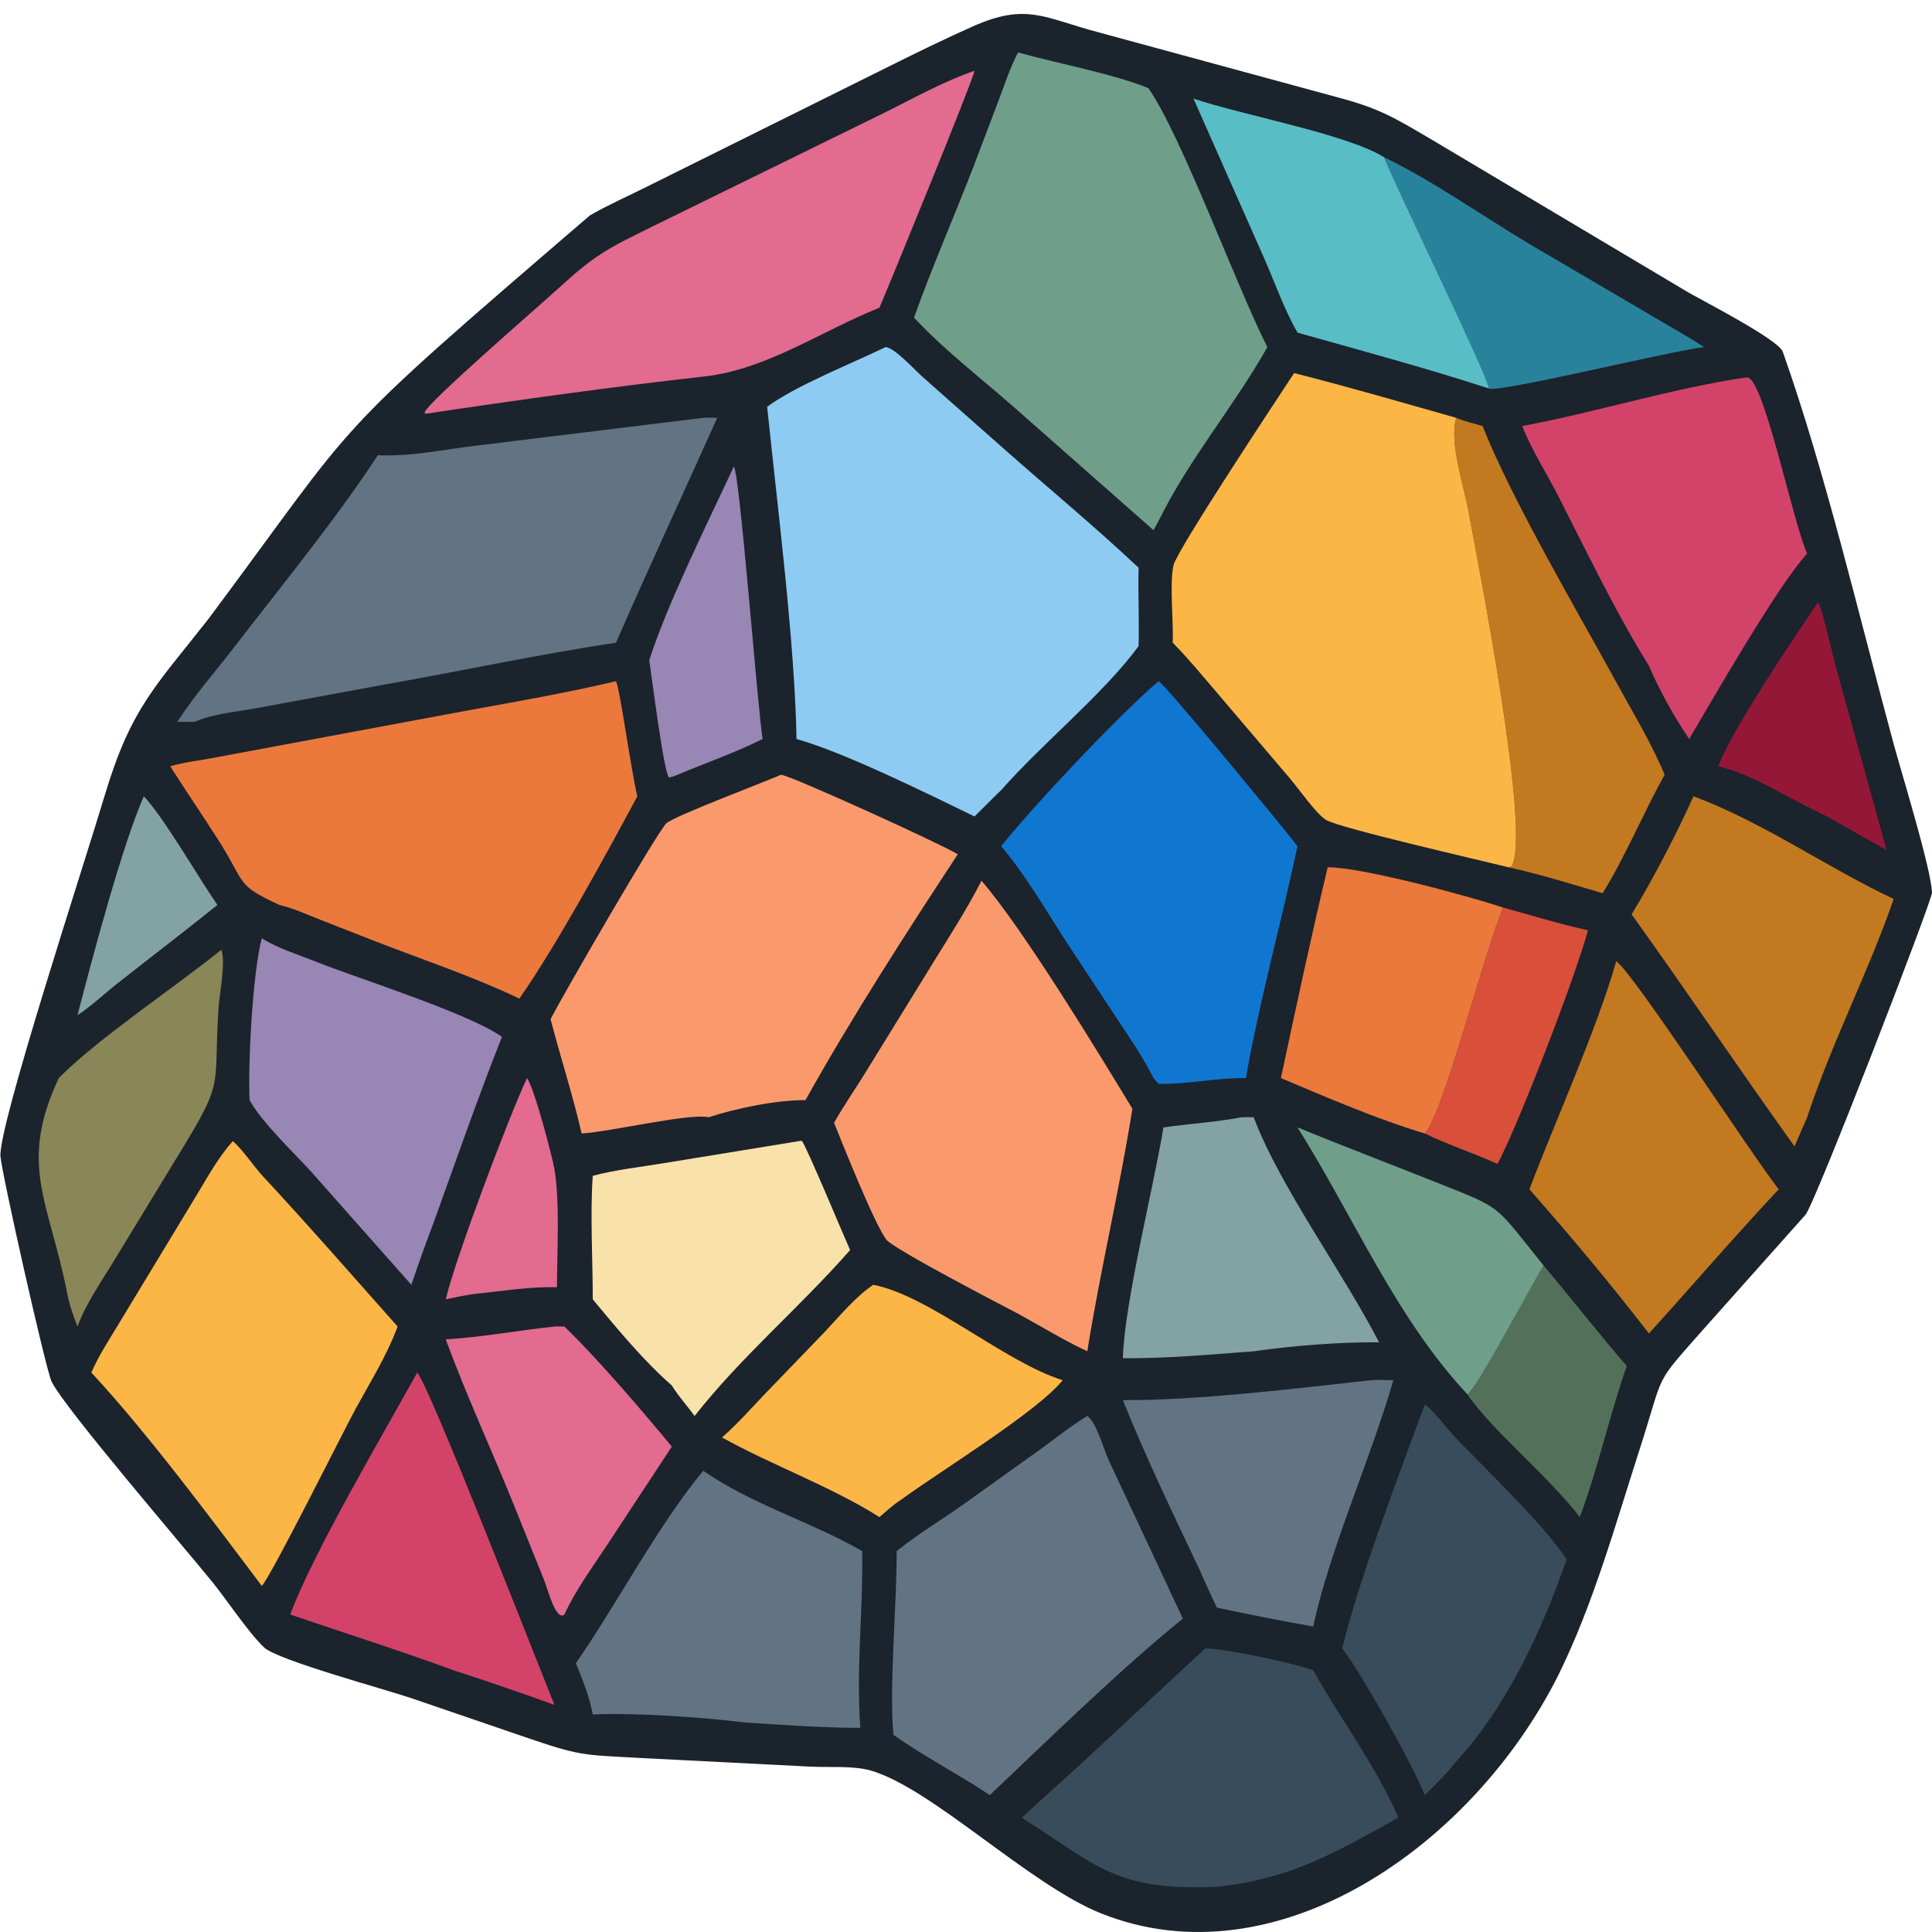 <?xml version="1.0" encoding="UTF-8" standalone="no"?>
<svg
   width="256"
   height="256"
   version="1.1"
   id="svg39"
   xmlns="http://www.w3.org/2000/svg"
   xmlns:svg="http://www.w3.org/2000/svg">
  <defs
     id="defs39" />
  <path
     fill="#1b232c"
     d="m 78.158,28.544 c 2.413,-1.391 4.975,-2.513 7.453,-3.755 L 118.219,8.59 c 3.54,-1.759 7.078,-3.487 10.678,-5.088 7.202,-3.205 9.5,-1.094 16.791,0.815 l 31.538,8.577 c 5.627,1.483 7.58,2.73 12.721,5.75 l 33.725,20.079 c 1.886,1.102 11.98,6.261 12.555,7.886 5.659,15.983 10.222,35.509 14.716,52.049 1.046,3.848 4.938,16.445 5.058,19.621 0.038,1.005 -15.546,41.336 -16.765,42.686 l -13.224,14.833 c -7.1,8.045 -5.304,5.555 -8.734,16.193 -3.264,10.121 -6.129,20.504 -10.78,29.954 -11.447,22.81 -37.538,40.825 -60.616,31.583 -9.501,-3.805 -22.392,-16.572 -30.476,-18.912 -2.398,-0.694 -5.677,-0.386 -8.22,-0.537 l -22.394,-1.139 c -7.676,-0.424 -7.879,-0.245 -15.354,-2.81 l -14.909,-5.103 c -3.288,-1.131 -17.738,-5.037 -19.525,-6.722 -2.063,-1.945 -4.927,-6.285 -6.866,-8.68 -3.719,-4.595 -19.661,-23.127 -21.312,-26.579 -0.758,-1.585 -6.62,-27.655 -6.769,-29.84 -0.276,-4.028 11.066,-38.589 13.803,-47.758 3.49,-11.688 6.781,-14.524 13.759,-23.436 20.724,-27.781 14.881,-22.812 50.54,-53.466 z"
     id="path1"
     style="stroke-width:0.332" />
  <path
     fill="#83a2a3"
     d="m 19.062,105.51 c 2.662,2.817 7.252,10.813 9.748,14.398 -4.218,3.415 -8.552,6.688 -12.804,10.055 -1.925,1.464 -3.729,3.241 -5.735,4.552 1.787,-6.928 5.922,-22.571 8.792,-29.004 z"
     id="path2"
     style="stroke-width:0.332" />
  <path
     fill="#e26b8f"
     d="m 69.832,142.85 c 0.974,1.33 3.336,10.354 3.638,12.101 0.728,4.217 0.348,11.135 0.329,15.618 -3.628,-0.109 -7.226,0.521 -10.834,0.869 -1.312,0.182 -2.603,0.451 -3.901,0.729 1.265,-5.419 8.436,-24.375 10.768,-29.318 z"
     id="path3"
     style="stroke-width:0.332" />
  <path
     fill="#951737"
     d="m 240.893,79.813 c 0.683,1.08 1.878,6.786 2.338,8.46 l 6.747,24.338 c -3.066,-1.582 -5.991,-3.483 -9.086,-5.04 -4.269,-1.978 -8.696,-4.952 -13.204,-6.039 1.517,-4.353 9.871,-16.833 13.204,-21.72 z"
     id="path4"
     style="stroke-width:0.332" />
  <path
     fill="#da4f3a"
     d="m 199.179,120.261 c 3.726,1.012 7.473,2.181 11.234,3.005 -1.581,5.958 -9.122,25.525 -11.979,30.967 -3.168,-1.455 -6.505,-2.506 -9.636,-4.039 2.563,-2.889 7.706,-23.599 10.38,-29.932 z"
     id="path5"
     style="stroke-width:0.332" />
  <path
     fill="#53715a"
     d="m 204.535,167.689 c 3.709,4.393 7.273,8.983 11.02,13.321 -2.31,6.566 -3.794,13.53 -6.221,20.016 -4.155,-5.43 -11.718,-11.552 -14.887,-16.263 1.292,-0.869 7.9,-13.408 10.088,-17.074 z"
     id="path6"
     style="stroke-width:0.332" />
  <path
     fill="#9886b5"
     d="m 97.235,61.818 c 0.79,0.827 3.113,31.694 3.817,36.104 -3.624,1.804 -7.555,3.183 -11.283,4.735 -0.392,0.179 -0.704,0.293 -1.128,0.358 -0.69,-0.649 -2.322,-13.653 -2.61,-15.522 2.313,-7.326 7.88,-18.516 11.204,-25.676 z"
     id="path7"
     style="stroke-width:0.332" />
  <path
     fill="#6f9f8b"
     d="m 171.927,149.39 c 6.02,2.467 12.104,4.777 18.146,7.184 9.323,3.714 7.759,2.828 14.462,11.115 -2.188,3.666 -8.795,16.204 -10.088,17.074 -9.468,-10.093 -15.046,-23.503 -22.52,-35.373 z"
     id="path8"
     style="stroke-width:0.332" />
  <path
     fill="#29829b"
     d="m 183.382,20.821 c 6.652,3.232 12.908,7.707 19.307,11.531 l 16.72,9.808 c 2.126,1.27 4.312,2.451 6.379,3.838 -4.38,0.482 -27.064,6.059 -28.49,5.483 -0.166,-1.679 -11.862,-25.667 -13.917,-30.66 z"
     id="path9"
     style="stroke-width:0.332" />
  <path
     fill="#e26b8f"
     d="m 73.471,175.775 c 0.428,-0.033 0.882,-0.001 1.313,0 4.352,4.175 10.342,11.201 14.236,15.908 l -8.476,12.889 c -1.981,3.023 -4.228,6.024 -5.759,9.364 -1.139,0.914 -2.203,-3.373 -2.693,-4.579 l -4.073,-10.121 c -2.935,-7.254 -6.25,-14.397 -8.954,-21.764 4.817,-0.285 9.604,-1.191 14.407,-1.698 z"
     id="path10"
     style="stroke-width:0.332" />
  <path
     fill="#898658"
     d="m 29.32,125.853 c 0.627,1.349 -0.244,5.98 -0.358,7.678 -0.684,10.193 0.745,9.451 -4.168,17.617 l -9.566,15.711 c -1.696,2.812 -3.803,5.77 -4.957,8.916 C 9.714,174.338 9.22,172.973 8.914,171.439 6.534,159.182 2.372,154.427 7.785,142.85 12.908,137.637 23.3,130.733 29.32,125.853 Z"
     id="path11"
     style="stroke-width:0.332" />
  <path
     fill="#d34369"
     d="m 55.284,181.875 c 1.53,1.525 15.924,38.478 18.187,44.036 -4.439,-1.614 -8.834,-3.114 -13.324,-4.57 -7.187,-2.636 -14.452,-4.949 -21.687,-7.405 2.862,-7.887 12.592,-24.401 16.824,-32.062 z"
     id="path12"
     style="stroke-width:0.332" />
  <path
     fill="#eb793c"
     d="m 175.929,114.925 c 4.316,-0.051 18.216,3.663 23.249,5.336 -2.674,6.333 -7.818,27.043 -10.38,29.932 -6.404,-1.923 -12.864,-4.722 -19.072,-7.344 1.995,-9.286 3.99,-18.707 6.202,-27.925 z"
     id="path13"
     style="stroke-width:0.332" />
  <path
     fill="#59bdc5"
     d="m 158.136,13.057 c 6.351,2.176 20.213,4.668 25.246,7.763 2.055,4.993 13.751,28.981 13.917,30.66 -8.387,-2.726 -16.904,-5.013 -25.372,-7.402 -1.739,-3.019 -3.017,-6.672 -4.443,-9.912 z"
     id="path14"
     style="stroke-width:0.332" />
  <path
     fill="#83a2a3"
     d="m 164.514,148.042 c 0.533,-0.027 1.074,-0.002 1.608,0 3.384,9.041 11.971,20.787 16.616,29.827 -5.244,-0.056 -11.405,0.44 -16.616,1.183 -5.726,0.438 -11.611,0.964 -17.336,0.921 0.207,-7.399 4.073,-22.611 5.374,-30.584 3.449,-0.497 6.921,-0.692 10.354,-1.347 z"
     id="path15"
     style="stroke-width:0.332" />
  <path
     fill="#fcb645"
     d="m 115.709,170.243 c 7.412,1.415 17.428,10.258 25.103,12.639 -3.358,4.197 -16.398,12.157 -21.409,15.834 -1.024,0.661 -1.937,1.495 -2.867,2.309 -6.353,-4.023 -14.242,-6.876 -20.868,-10.556 2.034,-1.768 3.877,-3.877 5.762,-5.843 l 7.807,-8.096 c 2.041,-2.158 4.069,-4.662 6.473,-6.288 z"
     id="path16"
     style="stroke-width:0.332" />
  <path
     fill="#627484"
     d="m 181.669,182.882 c 0.965,-0.085 1.982,-0.006 2.953,0 -2.953,10.342 -8.501,22.576 -10.601,32.634 -4.268,-0.728 -8.535,-1.6 -12.778,-2.498 -0.827,-1.685 -1.575,-3.438 -2.357,-5.15 -3.484,-7.367 -7.043,-14.737 -10.1,-22.345 9.835,0.066 22.97,-1.548 32.883,-2.64 z"
     id="path17"
     style="stroke-width:0.332" />
  <path
     fill="#c3791f"
     d="m 192.953,55.364 c 1.159,0.497 2.314,0.719 3.498,1.089 3.905,9.86 12.743,24.842 17.928,34.33 2.122,3.882 4.48,7.739 6.192,11.875 -2.797,5.016 -5.265,10.964 -8.214,15.697 -4.129,-1.208 -8.277,-2.511 -12.465,-3.429 l 0.364,-0.106 c 2.748,-4.009 -4.398,-40.062 -5.658,-47.007 -0.606,-3.342 -2.607,-9.15 -1.646,-12.449 z"
     id="path18"
     style="stroke-width:0.332" />
  <path
     fill="#f8e2a9"
     d="m 105.887,151.201 0.355,-0.041 c 0.575,0.63 5.509,12.5 6.401,14.478 -6.618,7.551 -14.366,14.056 -20.604,21.983 -0.997,-1.373 -2.119,-2.572 -3.02,-4.04 -3.749,-3.275 -7.239,-7.52 -10.476,-11.413 0.006,-5.225 -0.36,-11.266 0,-16.367 3.002,-0.799 6.181,-1.144 9.236,-1.647 z"
     id="path19"
     style="stroke-width:0.332" />
  <path
     fill="#c3791f"
     d="m 214.16,127.363 c 2.325,1.629 18.101,25.892 21.533,30.228 -4.803,5.106 -9.417,10.405 -14.097,15.652 l -3.104,3.453 c -5.034,-6.527 -10.431,-12.98 -15.841,-19.105 3.47,-9.145 8.907,-21.113 11.509,-30.228 z"
     id="path20"
     style="stroke-width:0.332" />
  <path
     fill="#c3791f"
     d="m 224.392,105.51 c 9.258,3.45 17.583,9.385 26.532,13.608 -3.4,9.828 -8.201,18.997 -11.464,28.925 l -1.677,3.865 c -7.286,-10.176 -14.299,-20.592 -21.589,-30.758 2.636,-4.254 6.126,-10.981 8.199,-15.64 z"
     id="path21"
     style="stroke-width:0.332" />
  <path
     fill="#394c5c"
     d="m 188.798,186.108 c 1.255,0.884 2.861,3.094 4.013,4.318 3.987,4.237 11.633,11.405 14.781,16.213 -3.366,9.622 -7.955,19.507 -14.639,26.756 -1.254,1.637 -2.719,3.038 -4.155,4.464 -1.59,-3.984 -8.267,-15.941 -10.944,-19.433 2.057,-8.743 7.805,-23.819 10.944,-32.317 z"
     id="path22"
     style="stroke-width:0.332" />
  <path
     fill="#9886b5"
     d="m 34.689,124.328 c 2.205,1.374 4.891,2.184 7.272,3.137 5.349,2.14 20.258,6.828 24.552,9.93 -3.051,7.674 -6.071,16.324 -8.885,24.14 -1.088,2.886 -2.139,5.774 -3.122,8.708 l -13.222,-14.923 c -2.377,-2.642 -6.512,-6.479 -8.212,-9.545 -0.23,-4.943 0.41,-16.908 1.618,-21.447 z"
     id="path23"
     style="stroke-width:0.332" />
  <path
     fill="#627484"
     d="m 93.191,194.886 c 6.49,4.514 14.256,6.728 21.052,10.642 0.142,7.806 -0.824,15.597 -0.247,23.42 -5.022,0.008 -10.198,-0.396 -15.218,-0.7 -5.72,-0.712 -14.662,-1.323 -20.236,-1.074 -0.46,-2.427 -1.322,-4.558 -2.234,-6.8 5.434,-7.822 11.014,-18.474 16.882,-25.487 z"
     id="path24"
     style="stroke-width:0.332" />
  <path
     fill="#d34369"
     d="m 231.416,50.012 c 2.211,-0.405 6.055,18.926 8.043,23.342 -3.811,4.097 -12.483,19.223 -15.633,24.567 -2.005,-2.983 -3.9,-6.331 -5.334,-9.711 -4.119,-6.507 -8.537,-15.679 -12.096,-22.641 -1.531,-2.995 -3.458,-5.97 -4.695,-9.118 9.792,-1.816 20.082,-5.062 29.715,-6.44 z"
     id="path25"
     style="stroke-width:0.332" />
  <path
     fill="#394c5c"
     d="m 159.704,218.425 c 2.609,0.004 11.782,1.947 14.317,2.917 3.478,6.265 8.491,12.945 11.269,19.518 -8.534,4.687 -14.005,8.031 -24.047,9.157 -13.395,0.509 -15.511,-2.573 -25.844,-9.157 2.615,-2.475 5.331,-4.825 7.973,-7.265 z"
     id="path26"
     style="stroke-width:0.332" />
  <path
     fill="#627484"
     d="m 144.074,187.621 c 1.196,0.795 2.193,4.491 2.869,5.932 l 9.789,20.92 c -8.41,6.827 -17.564,15.796 -25.573,23.386 -4.194,-2.787 -8.648,-5.07 -12.781,-7.98 -0.578,-6.486 0.457,-17.227 0.435,-24.351 3.004,-2.409 6.396,-4.409 9.508,-6.666 l 9.444,-6.757 c 2.089,-1.508 4.126,-3.159 6.31,-4.485 z"
     id="path28"
     style="stroke-width:0.332" />
  <path
     fill="#fcb645"
     d="m 30.852,151.201 c 1.354,1.182 2.746,3.333 4.053,4.736 6.036,6.486 11.879,13.201 17.784,19.838 -1.408,3.791 -3.623,7.353 -5.537,10.844 -1.52,2.773 -11.292,22.39 -12.462,23.516 -6.508,-8.629 -15.303,-20.46 -22.59,-28.26 0.96,-2.213 2.3,-4.248 3.525,-6.283 l 10.443,-17.251 c 1.492,-2.47 2.892,-5.027 4.784,-7.141 z"
     id="path29"
     style="stroke-width:0.332" />
  <path
     fill="#1077d1"
     d="m 153.512,90.261 c 0.825,0.324 16.897,19.86 18.414,21.858 -2.185,10.282 -5.005,20.344 -6.844,30.731 -3.874,-0.053 -7.673,0.835 -11.57,0.772 -0.208,-0.281 -0.438,-0.521 -0.673,-0.772 -1.356,-2.734 -3.072,-5.208 -4.726,-7.717 l -6.063,-9.172 c -3.032,-4.587 -5.891,-9.707 -9.391,-13.841 4.666,-5.795 15.607,-17.354 20.854,-21.858 z"
     id="path30"
     style="stroke-width:0.332" />
  <path
     fill="#e26b8f"
     d="M 129.13,9.378 C 128.954,10.622 117.396,38.797 116.535,40.774 c -7.734,3.095 -14.939,8.182 -23.194,9.109 -12.325,1.384 -24.684,3.105 -36.958,4.949 l -0.129,-0.183 c 0.461,-1.39 15.154,-14.077 17.527,-16.253 5.127,-4.701 6.689,-5.441 12.778,-8.435 L 117.513,14.778 c 3.818,-1.906 7.615,-4.029 11.617,-5.399 z"
     id="path31"
     style="stroke-width:0.332" />
  <path
     fill="#fa9a6c"
     d="m 130.053,116.705 c 5.541,6.412 15.347,22.548 19.996,30.205 -1.709,10.764 -4.249,21.364 -5.975,32.143 -3.103,-1.446 -6.151,-3.325 -9.178,-4.983 -2.104,-1.085 -16.539,-8.605 -17.441,-9.798 -1.625,-2.149 -5.763,-12.61 -6.939,-15.491 1.208,-2.148 2.627,-4.198 3.924,-6.282 l 9.198,-14.92 c 2.184,-3.553 4.505,-7.127 6.415,-10.874 z"
     id="path32"
     style="stroke-width:0.332" />
  <path
     fill="#627484"
     d="m 93.191,55.364 c 0.604,-0.045 1.235,-10e-4 1.842,0 -4.452,9.948 -9.046,19.796 -13.412,29.802 -10.298,1.531 -20.549,3.763 -30.817,5.567 l -16.668,3.074 c -2.69,0.511 -5.822,0.732 -8.355,1.84 h -2.289 c 2.262,-3.498 4.973,-6.568 7.486,-9.827 6.207,-8.05 13.578,-17.074 19.093,-25.504 4.438,0.216 8.786,-0.779 13.186,-1.285 z"
     id="path34"
     style="stroke-width:0.332" />
  <path
     fill="#eb793c"
     d="m 81.622,90.261 c 0.546,1.075 2.042,12.147 2.83,15.249 -4.292,7.994 -10.632,19.623 -15.634,26.816 -6.144,-2.946 -12.677,-5.106 -18.99,-7.562 l -7.215,-2.821 c -1.844,-0.734 -3.686,-1.575 -5.601,-2.035 -5.914,-2.751 -4.301,-2.705 -8.18,-8.755 -2.068,-3.227 -4.224,-6.382 -6.279,-9.619 1.803,-0.531 3.711,-0.733 5.551,-1.082 l 33.537,-6.251 c 6.67,-1.222 13.368,-2.363 19.981,-3.94 z"
     id="path35"
     style="stroke-width:0.332" />
  <path
     fill="#fa9a6c"
     d="m 103.494,102.657 c 1.503,0.193 21.292,9.21 23.418,10.544 -6.595,10.011 -14.311,21.998 -20.177,32.573 -3.834,-0.025 -9.13,1.065 -12.839,2.268 -2.651,-0.557 -12.918,1.914 -16.826,2.151 -1.173,-5.085 -2.797,-10.089 -4.116,-15.139 1.289,-2.624 14.307,-25.107 15.361,-25.979 1.244,-1.029 12.729,-5.342 15.179,-6.419 z"
     id="path36"
     style="stroke-width:0.332" />
  <path
     fill="#6f9f8b"
     d="m 134.896,6.951 c 4.933,1.379 12.755,2.867 17.263,4.724 4.359,6.207 11.614,26.107 15.773,34.322 -4.465,7.925 -10.364,14.784 -14.419,23.04 l -0.673,1.209 -18.882,-16.644 c -4.283,-3.725 -8.933,-7.324 -12.847,-11.518 2.429,-6.803 5.348,-13.423 7.94,-20.155 l 3.329,-8.776 c 0.787,-2.094 1.488,-4.239 2.518,-6.202 z"
     id="path37"
     style="stroke-width:0.332" />
  <path
     fill="#fcb645"
     d="m 155.392,85.166 c 0.117,-2.805 -0.452,-7.887 0.107,-10.283 0.472,-2.023 13.909,-22.301 15.98,-25.448 7.176,1.817 14.34,3.907 21.474,5.928 -0.962,3.299 1.04,9.107 1.646,12.449 1.26,6.944 8.406,42.998 5.658,47.007 l -0.364,0.106 C 196.236,114 177.555,109.749 175.72,108.65 c -1.305,-0.782 -3.646,-4.147 -4.751,-5.448 l -9.847,-11.571 c -1.877,-2.183 -3.717,-4.441 -5.73,-6.466 z"
     id="path38"
     style="stroke-width:0.332" />
  <path
     fill="#8dcbf3"
     d="m 117.336,45.997 c 1.175,0.026 3.986,3.137 4.982,4.01 l 10.561,9.338 c 5.991,5.304 12.137,10.377 17.992,15.881 -0.087,3.464 0.089,6.924 0,10.39 -4.675,6.356 -12.777,12.904 -18.212,19.083 -1.195,1.132 -2.347,2.334 -3.528,3.487 -6.186,-2.999 -17.281,-8.501 -23.587,-10.264 -0.236,-12.863 -2.556,-31.031 -3.892,-44.021 3.765,-2.793 11.21,-5.735 15.684,-7.904 z"
     id="path39"
     style="stroke-width:0.332" />
</svg>
